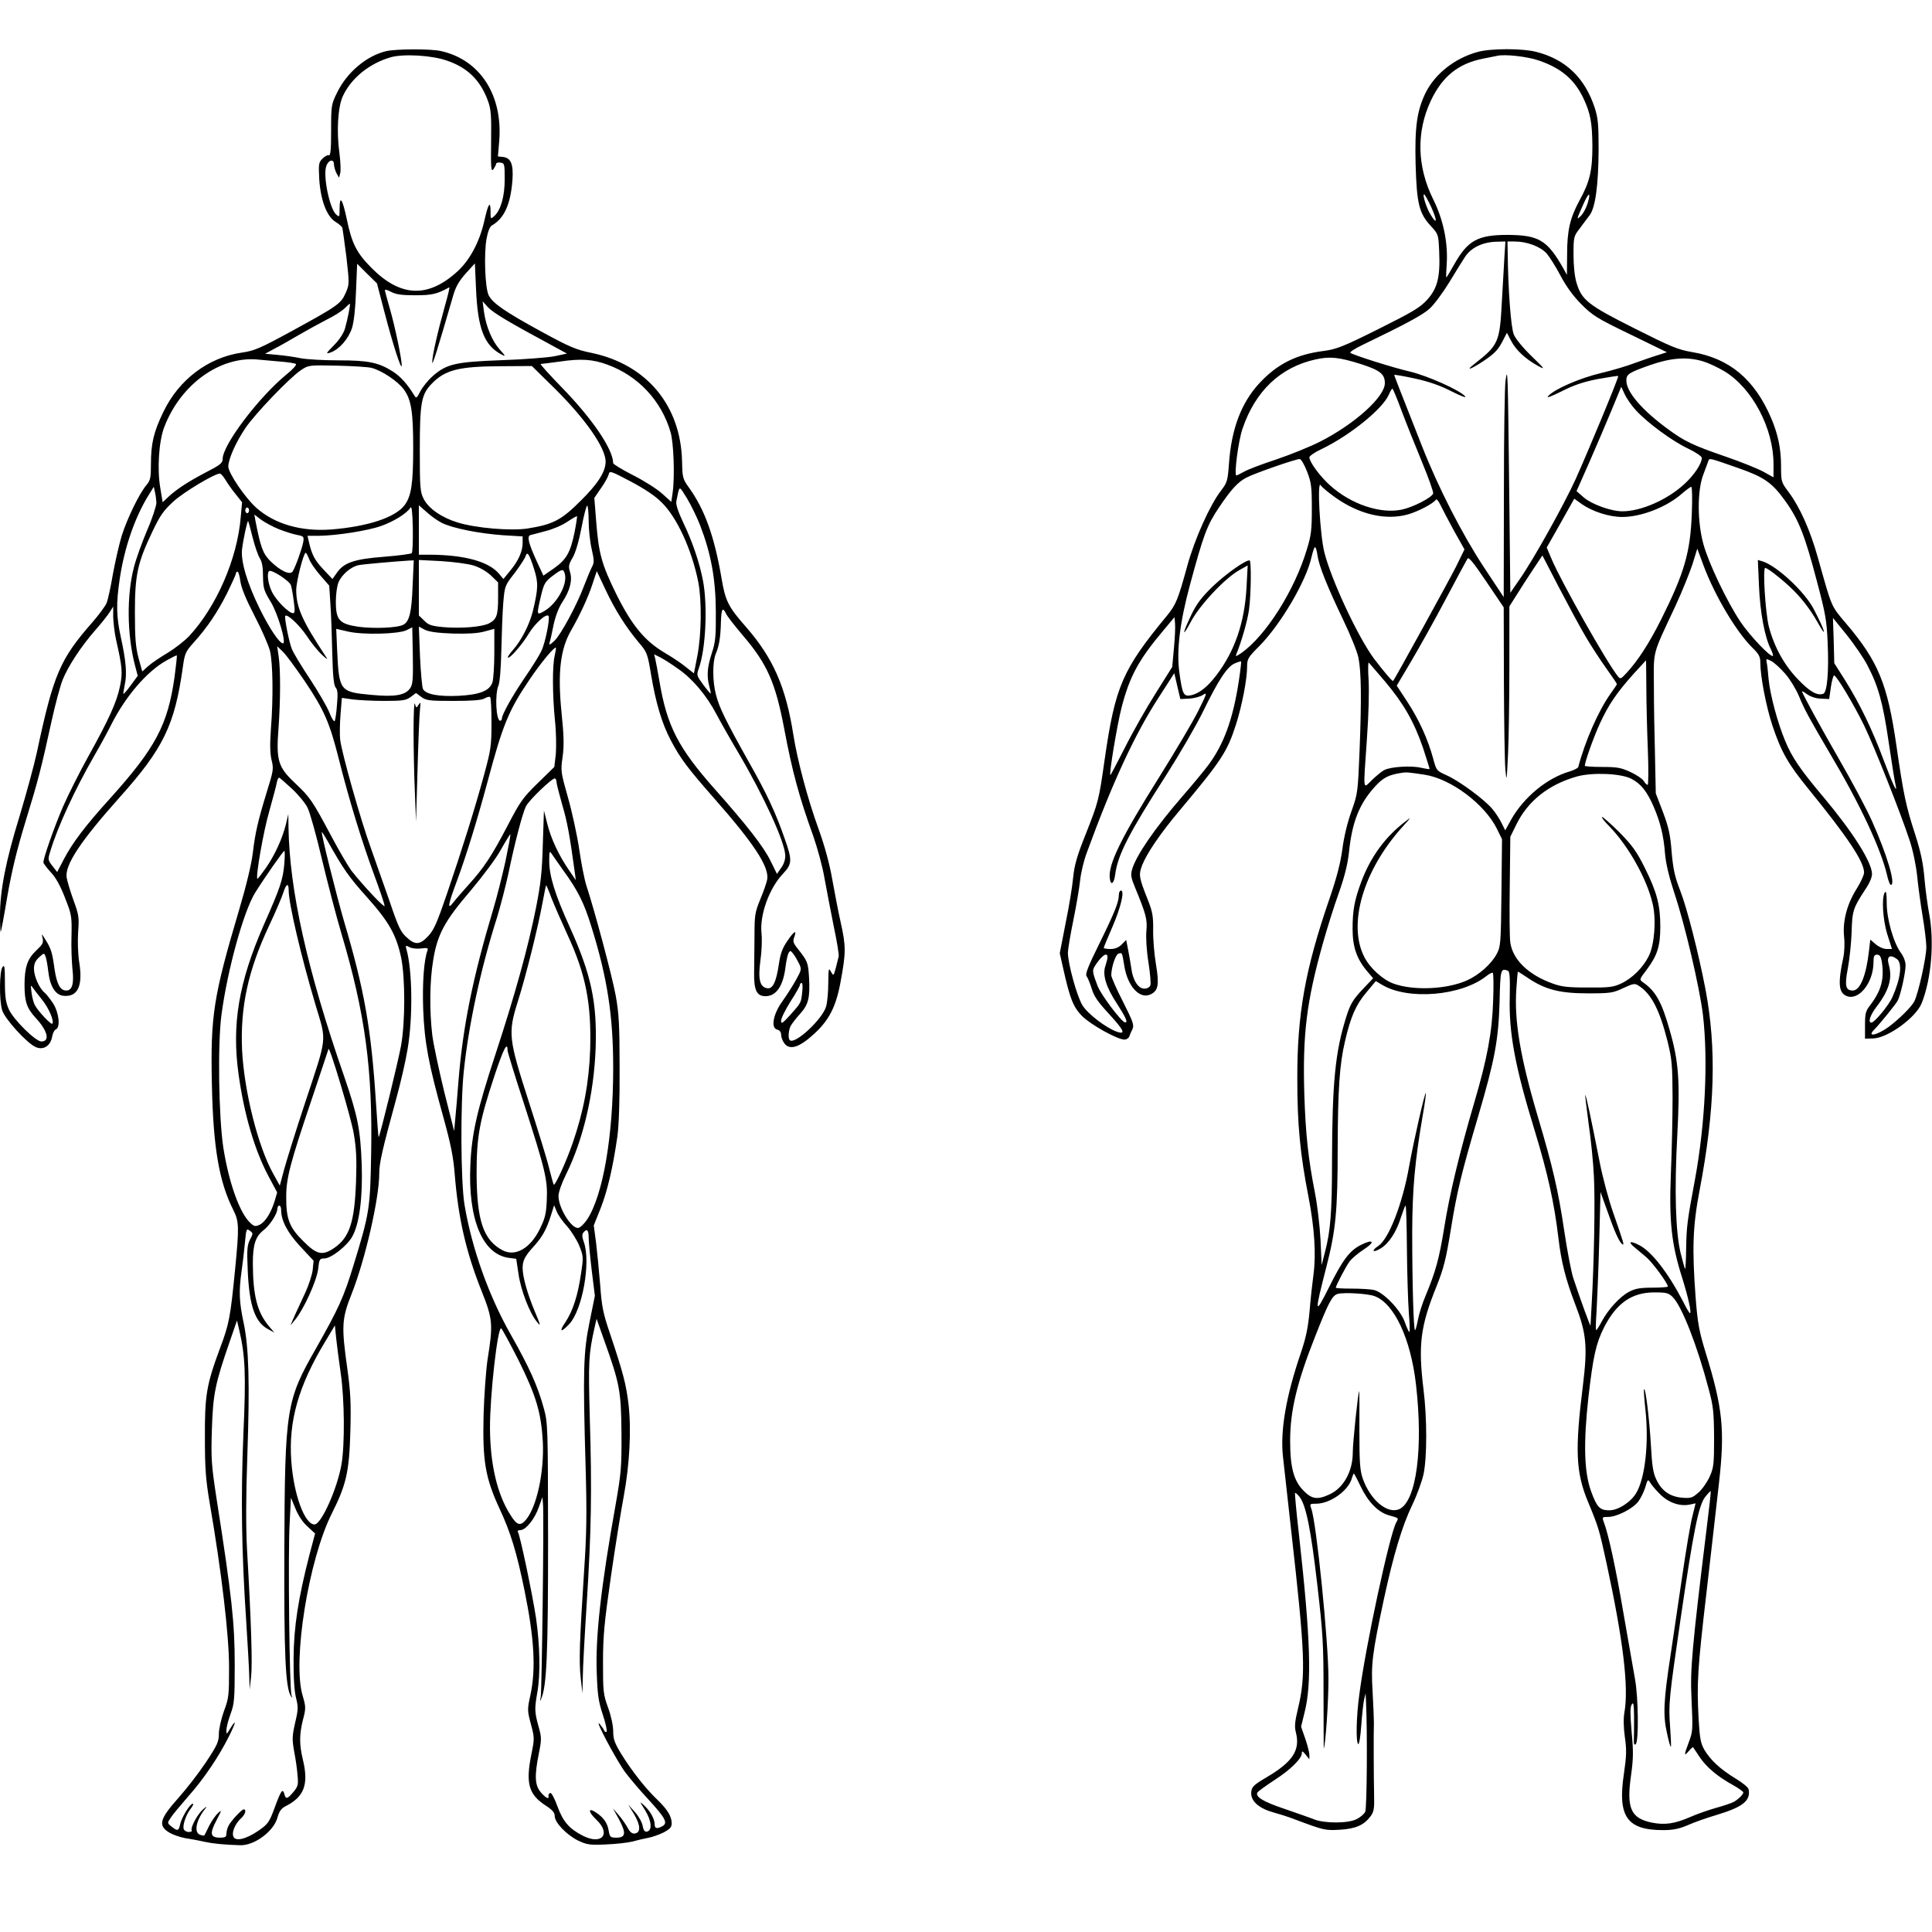 <?xml version="1.0" standalone="no"?>
<!DOCTYPE svg PUBLIC "-//W3C//DTD SVG 20010904//EN"
 "http://www.w3.org/TR/2001/REC-SVG-20010904/DTD/svg10.dtd">
<svg version="1.0" xmlns="http://www.w3.org/2000/svg"
 width="1024pt" height="1024pt" viewBox="0 0 1024 1024"
 preserveAspectRatio="xMidYMid meet">

<g transform="translate(0,1024) scale(0.1,-0.1)"
fill="#000000" stroke="none">
<path d="M2047 9969 c-104 -25 -207 -111 -260 -219 -31 -63 -32 -68 -32 -201
0 -100 -3 -135 -12 -132 -6 3 -21 -5 -34 -18 -20 -20 -21 -29 -17 -108 7 -110
39 -197 85 -226 18 -11 34 -25 37 -31 2 -7 12 -77 22 -156 16 -143 16 -145 -4
-191 -25 -57 -43 -69 -286 -202 -169 -92 -197 -104 -265 -114 -178 -26 -333
-143 -415 -314 -52 -107 -66 -168 -66 -279 0 -69 -3 -84 -23 -108 -38 -44
-103 -178 -132 -270 -14 -47 -35 -139 -47 -205 -11 -66 -26 -134 -33 -151 -7
-17 -41 -63 -76 -103 -171 -195 -206 -276 -294 -691 -15 -68 -56 -219 -91
-335 -73 -236 -104 -394 -104 -528 0 -50 2 -88 4 -86 2 2 18 87 35 189 23 132
50 245 96 395 68 221 84 284 139 536 19 86 45 183 58 216 30 74 98 177 173
263 32 36 66 79 76 95 l19 30 0 -55 c1 -30 7 -84 15 -120 33 -145 36 -176 21
-247 -17 -84 -59 -176 -169 -374 -47 -85 -108 -206 -135 -269 -45 -105 -102
-267 -102 -291 0 -5 18 -29 40 -53 27 -29 51 -73 75 -136 35 -88 36 -98 34
-199 -2 -58 1 -138 5 -177 9 -77 -1 -114 -33 -114 -32 0 -50 34 -62 114 -12
88 -18 108 -49 157 -20 32 -21 33 -14 6 5 -24 0 -33 -34 -65 -46 -43 -62 -88
-62 -182 0 -89 12 -124 60 -176 63 -68 76 -124 29 -124 -30 0 -148 116 -172
170 -16 35 -21 66 -21 143 0 84 -2 96 -13 81 -16 -22 -18 -172 -2 -227 12 -45
133 -178 179 -197 40 -17 77 6 86 54 3 19 12 37 20 40 25 10 17 87 -14 137
-16 24 -36 50 -46 58 -28 23 -56 87 -56 126 0 26 7 43 27 61 26 24 27 24 34 5
5 -11 11 -47 15 -81 9 -78 38 -124 81 -128 75 -7 103 52 83 177 -7 44 -9 109
-6 160 6 80 4 92 -25 171 -17 47 -33 101 -36 120 -9 67 74 192 282 425 231
258 291 382 334 689 10 72 14 82 57 130 72 79 128 163 178 263 25 51 46 97 46
103 0 5 4 10 9 10 5 0 11 -23 15 -51 5 -35 29 -94 75 -183 38 -72 74 -156 82
-186 15 -64 18 -245 5 -411 -6 -84 -5 -130 3 -166 12 -47 10 -58 -23 -164 -49
-160 -63 -220 -76 -329 -7 -59 -34 -172 -72 -300 -137 -462 -153 -562 -145
-929 7 -333 38 -515 114 -665 30 -60 31 -89 9 -314 -25 -255 -32 -291 -80
-418 -72 -194 -81 -250 -80 -474 0 -163 4 -220 26 -350 62 -359 102 -698 102
-865 0 -150 -1 -165 -27 -234 -15 -42 -27 -95 -27 -121 0 -41 -8 -59 -69 -151
-38 -57 -104 -142 -146 -189 -100 -112 -109 -147 -46 -184 19 -11 55 -23 80
-28 25 -4 71 -12 101 -19 51 -11 103 -16 192 -19 75 -3 178 73 198 145 10 35
20 50 44 62 99 50 123 116 91 248 -19 79 -19 132 1 211 16 61 15 68 -2 127
-55 183 31 719 155 966 77 153 92 221 98 436 4 148 1 207 -16 330 -32 227 -30
265 23 398 72 182 146 506 146 637 0 56 16 126 91 400 22 80 49 196 59 258 29
169 26 424 -7 535 -4 17 -2 17 17 7 13 -7 40 -10 62 -7 32 4 38 3 34 -10 -19
-49 -28 -173 -23 -313 7 -177 28 -288 107 -572 39 -142 53 -210 60 -301 19
-235 60 -413 143 -621 59 -148 61 -177 31 -362 -8 -55 -18 -187 -21 -294 -6
-243 9 -333 85 -497 59 -126 91 -233 132 -433 52 -255 61 -417 31 -555 -17
-78 -16 -82 3 -154 19 -71 19 -76 3 -156 -32 -156 -16 -215 74 -274 37 -24 49
-38 49 -56 0 -35 62 -99 123 -130 47 -22 61 -25 147 -21 52 2 115 9 140 15 25
7 63 16 85 20 22 4 59 17 83 29 33 18 42 28 42 48 0 36 -22 73 -75 124 -64 61
-135 152 -190 240 -38 62 -45 82 -45 124 0 29 -11 81 -27 125 -26 71 -27 86
-27 241 0 140 7 210 42 455 23 160 54 351 68 425 31 168 41 351 25 489 -13
106 -28 164 -99 376 -35 102 -43 141 -51 255 -6 74 -16 176 -22 225 l-12 90
36 90 c36 91 65 214 89 380 8 58 13 188 12 365 0 232 -4 292 -21 385 -19 103
-111 447 -154 578 -11 32 -28 120 -39 195 -11 75 -38 199 -60 276 -38 135 -39
140 -28 215 8 60 7 110 -6 236 -21 211 -6 335 51 434 45 78 90 174 113 245
l23 69 47 -100 c51 -108 108 -198 177 -280 42 -49 45 -56 64 -170 25 -150 58
-260 105 -348 50 -95 89 -147 228 -305 215 -244 295 -367 282 -433 -4 -18 -20
-65 -37 -105 -27 -66 -30 -83 -30 -185 -1 -62 -1 -151 -2 -198 -2 -96 13 -129
60 -129 58 0 95 55 107 160 4 30 11 62 16 70 8 13 11 12 24 -5 9 -11 22 -34
31 -52 14 -30 14 -33 -18 -90 -18 -32 -50 -82 -71 -111 -48 -67 -62 -140 -27
-149 13 -3 21 -13 21 -27 0 -12 7 -32 16 -44 23 -34 64 -28 121 16 108 86 151
160 178 307 29 156 29 190 1 315 -14 63 -34 169 -46 235 -13 75 -39 171 -70
257 -59 162 -113 365 -135 503 -40 254 -107 407 -251 572 -94 107 -109 137
-129 254 -38 224 -89 367 -173 484 -34 47 -35 54 -37 140 -7 296 -187 512
-477 574 -85 17 -119 32 -268 113 -192 105 -258 150 -280 193 -19 38 -26 220
-11 301 7 37 17 63 28 69 66 38 99 112 109 240 6 84 -8 118 -49 123 l-28 3 7
82 c19 243 -101 429 -307 476 -53 13 -239 12 -292 0z m321 -50 c110 -37 178
-104 218 -213 16 -43 19 -76 17 -216 -2 -146 0 -163 13 -146 7 11 14 24 14 29
0 4 10 7 23 5 21 -3 22 -7 22 -88 0 -92 -21 -164 -55 -195 -20 -18 -20 -17
-20 25 0 61 -13 40 -34 -55 -25 -108 -76 -204 -142 -264 -156 -142 -301 -136
-455 19 -79 80 -104 128 -131 259 -23 108 -38 130 -38 54 0 -44 -1 -46 -19
-29 -33 30 -68 195 -53 251 10 37 42 47 42 13 1 -13 7 -34 14 -47 l13 -23 6
23 c4 13 2 62 -4 108 -16 116 -8 245 18 301 43 94 139 173 252 206 67 20 220
11 299 -17z m-329 -1338 c43 -166 89 -307 90 -279 2 30 -36 210 -63 303 -14
49 -26 93 -26 97 0 5 15 1 33 -9 24 -13 55 -18 127 -18 90 0 115 6 181 42 4 2
-7 -43 -23 -99 -37 -132 -68 -266 -67 -298 0 -22 27 64 110 350 14 50 31 79
67 120 l49 54 6 -134 c9 -214 44 -302 137 -350 21 -11 20 -7 -11 27 -41 46
-73 122 -84 202 l-7 54 28 -31 c27 -29 106 -77 329 -197 l90 -49 -65 -14 c-36
-7 -162 -17 -280 -21 -246 -9 -293 -20 -366 -84 -25 -22 -54 -58 -66 -81 -19
-37 -22 -39 -32 -22 -36 59 -72 100 -114 127 -76 48 -130 59 -286 59 -78 0
-168 5 -201 11 -33 7 -89 15 -125 18 l-65 6 50 27 c28 14 85 47 128 72 43 25
110 62 149 82 39 19 81 46 95 60 13 13 25 24 27 24 5 0 -12 -85 -26 -133 -8
-26 -31 -60 -59 -88 -43 -44 -44 -46 -16 -37 46 17 94 72 113 130 10 34 18
104 21 196 l6 144 52 -52 53 -52 41 -157z m-558 -257 c42 -3 81 -9 87 -13 6
-4 -14 -27 -50 -56 -148 -122 -338 -373 -338 -448 0 -21 -14 -32 -82 -67 -98
-51 -161 -92 -204 -132 l-32 -30 -12 73 c-18 103 -8 249 20 324 87 229 298
380 500 359 19 -2 69 -6 111 -10z m1739 -17 c162 -59 285 -190 334 -357 17
-58 23 -239 11 -322 l-7 -48 -50 45 c-27 24 -96 68 -154 97 -57 29 -104 58
-104 63 -1 74 -109 233 -269 398 -68 70 -120 127 -115 128 5 0 52 6 104 13
109 16 172 12 250 -17z m-1250 -17 c56 -15 140 -72 171 -115 39 -54 49 -119
49 -310 0 -189 -10 -255 -46 -303 -50 -65 -193 -112 -384 -128 -163 -13 -304
28 -402 115 -60 54 -148 184 -148 219 1 40 40 128 90 202 50 75 236 269 295
308 40 27 42 27 190 24 83 -2 166 -7 185 -12z m968 -107 c165 -163 272 -317
272 -390 -1 -54 -40 -116 -133 -208 -102 -102 -147 -125 -280 -146 -88 -14
-277 2 -372 32 -83 25 -154 74 -179 124 -19 37 -21 57 -21 260 0 250 8 294 62
350 72 75 144 93 370 94 l162 1 119 -117z m569 -606 c81 -79 160 -251 194
-422 19 -96 17 -279 -5 -392 l-18 -92 -42 33 c-22 19 -75 54 -116 78 -104 62
-173 146 -255 312 -76 155 -92 213 -105 381 l-10 126 35 51 c20 28 38 61 41
73 5 21 9 20 117 -37 72 -38 131 -77 164 -111z m-2313 121 c11 -18 35 -53 54
-76 l35 -44 -7 -78 c-18 -222 -129 -476 -274 -632 -24 -25 -75 -65 -113 -88
-39 -23 -85 -54 -103 -70 l-32 -29 -20 72 c-15 58 -19 106 -19 242 0 199 14
263 94 430 40 84 58 109 110 157 55 50 217 147 246 148 6 0 19 -15 29 -32z
m-365 -122 c0 -16 -21 -82 -49 -146 -27 -64 -59 -152 -70 -196 -39 -148 -37
-357 5 -519 l15 -57 -36 -49 c-20 -28 -38 -48 -40 -47 -1 2 2 24 7 48 13 55 7
126 -20 250 -25 113 -26 181 -6 315 25 165 80 324 154 443 l26 42 6 -27 c4
-16 7 -41 8 -57z m2882 -121 c57 -148 82 -281 83 -455 1 -135 -2 -164 -22
-224 -24 -74 -27 -122 -12 -175 5 -19 8 -36 7 -37 -1 -2 -19 19 -39 46 -36 49
-37 51 -24 88 37 103 47 332 22 464 -19 98 -55 205 -106 311 -27 58 -39 94
-35 112 18 86 12 84 56 14 21 -35 53 -100 70 -144z m-1529 -147 c-4 -4 -71
-13 -147 -19 -157 -12 -214 -31 -251 -87 l-22 -31 -49 52 c-46 49 -61 78 -77
150 l-6 27 57 0 c96 1 264 27 335 53 67 24 134 66 153 96 7 11 11 -21 13 -108
1 -68 -1 -128 -6 -133z m159 161 c57 -29 200 -57 327 -66 l102 -6 0 -34 c0
-45 -22 -95 -66 -148 l-36 -44 -24 29 c-55 64 -182 99 -366 100 l-58 0 0 131
0 131 40 -35 c21 -20 58 -46 81 -58z m779 10 c0 -44 7 -111 16 -149 14 -62 14
-72 0 -98 -8 -16 -26 -59 -40 -96 -39 -104 -123 -259 -157 -292 -26 -24 -30
-25 -26 -9 4 11 13 53 21 93 10 46 27 91 46 120 41 62 55 117 41 161 -9 29 -7
40 14 75 15 26 33 86 47 159 12 64 26 117 30 117 4 0 8 -36 8 -81z m-1800 56
c0 -8 -4 -15 -10 -15 -5 0 -10 7 -10 15 0 8 5 15 10 15 6 0 10 -7 10 -15z
m156 -99 c33 -13 76 -27 98 -31 36 -7 38 -9 33 -39 -6 -33 -41 -132 -56 -155
-14 -21 -66 4 -117 54 -41 41 -52 72 -80 214 l-6 34 35 -27 c19 -14 61 -37 93
-50z m1569 -18 c-22 -107 -43 -144 -110 -191 l-55 -38 -36 78 c-43 94 -52 131
-33 137 8 2 44 11 80 21 37 9 89 31 115 49 27 18 50 31 52 30 2 -1 -4 -40 -13
-86z m-1706 -27 c12 -47 29 -96 38 -110 12 -18 17 -48 17 -96 1 -64 5 -76 41
-135 38 -62 84 -220 65 -220 -19 0 -73 81 -124 185 -66 134 -101 251 -93 315
7 56 28 152 32 148 2 -2 13 -41 24 -87z m299 -113 c6 -18 33 -57 59 -87 l48
-55 6 -95 c4 -53 8 -171 10 -262 3 -123 8 -170 18 -183 11 -12 12 -35 7 -92
-3 -42 -9 -80 -12 -86 -4 -5 -17 16 -29 47 -13 32 -60 112 -104 179 -44 66
-87 137 -94 156 -15 35 -41 169 -35 176 11 11 74 -48 112 -104 24 -37 61 -83
82 -102 29 -27 34 -29 21 -10 -125 189 -157 261 -157 353 0 46 39 197 50 197
4 0 11 -15 18 -32z m1192 -52 c24 -74 23 -105 -6 -226 -18 -71 -60 -154 -107
-207 -16 -18 -28 -36 -25 -38 8 -9 77 70 112 129 32 52 90 105 103 92 10 -10
-18 -150 -39 -189 -11 -23 -51 -87 -89 -142 -67 -99 -119 -193 -119 -214 0 -6
-4 -11 -9 -11 -22 0 -29 141 -9 187 7 17 13 91 15 183 2 85 6 198 10 250 8 95
8 95 60 162 28 37 54 77 58 89 9 29 19 16 45 -65z m-643 -88 c-5 -142 -17
-192 -49 -209 -31 -17 -155 -22 -238 -11 -101 15 -120 35 -120 133 0 38 6 84
14 102 17 42 68 85 109 92 27 5 187 19 266 24 l24 1 -6 -132z m322 105 c33
-10 69 -31 93 -53 l38 -37 0 -82 c0 -92 -8 -114 -48 -135 -38 -19 -149 -28
-240 -20 -65 6 -81 11 -104 35 l-28 27 0 147 0 147 118 -6 c64 -4 141 -14 171
-23z m-967 -105 c4 -13 11 -51 15 -85 7 -50 6 -63 -4 -63 -22 0 -91 69 -112
114 -20 41 -28 96 -15 109 12 11 109 -52 116 -75z m1452 59 c14 -55 -42 -156
-108 -195 -43 -25 -43 -24 -18 83 15 62 22 73 60 102 52 39 58 40 66 10z m854
-209 c5 -13 47 -66 91 -118 128 -150 171 -249 217 -490 43 -230 80 -365 154
-570 22 -63 50 -164 60 -225 11 -60 33 -175 49 -255 17 -80 29 -152 26 -160
-2 -8 -9 -35 -15 -60 -12 -44 -12 -44 -26 -20 -12 23 -13 17 -14 -60 0 -47 -5
-102 -11 -123 -18 -68 -167 -206 -193 -180 -10 10 -7 53 5 76 7 12 29 41 50
64 44 49 53 84 47 193 -5 79 -7 85 -61 153 -23 29 -26 39 -17 61 15 41 -2 31
-38 -23 -25 -36 -36 -66 -44 -122 -14 -94 -32 -131 -61 -127 -40 6 -50 48 -37
145 7 47 10 113 6 147 -10 97 41 238 113 314 50 53 51 71 10 187 -48 138 -95
239 -191 408 -121 216 -156 287 -173 354 -19 71 -19 173 -2 216 19 44 26 90
28 170 2 70 9 82 27 45z m-1673 -394 c-25 -39 -81 -49 -206 -37 -168 15 -172
21 -182 234 l-5 116 61 -14 c79 -19 269 -14 312 7 l30 15 3 -149 c2 -120 0
-153 -13 -172z m225 288 c78 -2 132 1 168 11 l52 14 0 -127 c0 -70 -5 -140
-10 -157 -16 -45 -67 -65 -180 -71 -104 -5 -174 8 -188 36 -5 9 -12 88 -16
174 l-6 157 32 -17 c23 -11 68 -17 148 -20z m-785 -252 c103 -153 132 -220
180 -410 54 -215 121 -435 187 -614 32 -87 58 -162 56 -168 -3 -9 -116 111
-176 188 -17 23 -65 105 -106 182 -100 188 -113 207 -193 282 -89 84 -100 119
-87 289 11 151 11 312 1 381 l-8 55 30 -29 c17 -16 69 -87 116 -156z m1325
135 c-13 -55 -12 -207 1 -340 7 -62 8 -143 5 -181 l-8 -69 -87 -85 c-79 -77
-94 -98 -159 -223 -85 -163 -128 -228 -209 -317 -32 -36 -69 -78 -81 -94 -33
-43 -28 -12 22 121 47 128 104 311 161 523 80 299 111 375 221 537 58 87 133
177 140 170 2 -1 -1 -20 -6 -42z m-2015 -114 c-36 -253 -100 -374 -339 -640
-134 -148 -200 -235 -247 -324 l-36 -69 -25 32 c-24 31 -25 35 -12 76 39 131
130 328 234 509 32 55 72 129 90 165 74 147 187 280 290 338 30 17 56 30 57
28 2 -2 -4 -53 -12 -115z m2672 42 c75 -52 149 -141 200 -238 20 -38 72 -130
116 -204 137 -233 246 -472 249 -544 1 -22 -7 -47 -22 -67 l-22 -32 -34 69
c-35 73 -126 190 -295 380 -195 220 -254 335 -294 573 -9 52 -19 106 -22 118
l-6 24 34 -17 c19 -10 62 -37 96 -62z m-1194 -168 c100 0 149 4 165 13 13 8
27 11 30 7 4 -4 7 -66 7 -138 0 -121 -4 -143 -38 -269 -49 -181 -121 -410
-199 -638 -52 -152 -69 -191 -99 -222 -44 -47 -69 -48 -115 -5 -30 27 -44 56
-88 187 -30 85 -75 213 -100 284 -55 151 -154 503 -163 575 -3 27 -2 88 2 136
l7 86 56 -8 c32 -4 107 -8 169 -8 98 0 115 3 140 21 l28 21 28 -21 c26 -19 42
-21 170 -21z m-854 -467 c33 -31 70 -76 81 -99 12 -23 46 -144 75 -268 30
-125 76 -303 104 -397 127 -427 167 -725 158 -1177 -5 -282 -9 -309 -93 -582
-52 -171 -80 -231 -197 -438 -161 -281 -167 -320 -170 -1070 -2 -558 6 -733
35 -777 7 -12 8 -10 3 5 -11 31 -19 753 -10 909 l7 138 24 -58 c15 -37 38 -72
64 -95 l40 -37 -30 -113 c-59 -230 -83 -381 -84 -549 -1 -103 4 -173 13 -209
12 -48 12 -62 -5 -133 -16 -71 -16 -88 -5 -151 8 -40 16 -97 18 -127 5 -50 2
-59 -22 -88 -32 -38 -41 -40 -48 -10 -9 31 -18 18 -52 -75 -28 -76 -35 -85
-85 -120 -69 -47 -125 -59 -134 -29 -8 24 12 68 43 96 21 19 28 46 13 46 -11
0 -67 -60 -81 -87 -6 -12 -11 -31 -11 -42 0 -17 -6 -21 -35 -21 -51 0 -55 22
-17 93 28 54 28 57 7 37 -13 -12 -34 -43 -47 -68 -12 -26 -24 -49 -25 -50 -1
-2 -11 -1 -22 3 -35 11 -22 79 28 140 10 13 6 11 -13 -5 -30 -26 -68 -98 -60
-112 3 -4 -4 -8 -16 -8 -11 0 -23 7 -26 15 -8 19 12 78 37 109 11 14 16 26 11
26 -15 0 -59 -72 -67 -108 -8 -37 -14 -39 -46 -13 -23 18 -23 19 -4 47 10 16
52 66 92 112 82 92 162 210 217 320 37 74 41 97 6 40 -20 -33 -20 -33 -20 -7
0 14 10 52 22 85 20 54 22 77 22 264 0 216 -15 357 -96 875 -28 183 -30 214
-25 370 6 186 17 241 94 463 l39 113 12 -51 c32 -137 36 -234 22 -550 -14
-333 -10 -623 15 -995 8 -121 15 -251 16 -290 l2 -70 8 70 c7 66 1 282 -22
675 -6 120 -6 276 2 500 13 380 8 567 -20 700 -23 108 -26 163 -11 270 6 41
14 110 18 153 7 74 8 77 26 64 18 -13 18 -15 1 -47 -15 -30 -17 -52 -12 -165
8 -187 39 -275 110 -311 l31 -17 -28 33 c-63 75 -85 162 -86 333 0 100 14 143
56 176 34 26 74 88 74 114 0 9 5 17 10 17 6 0 10 -10 10 -23 0 -56 33 -120
102 -194 l70 -75 -5 -51 c-4 -27 -21 -79 -38 -116 -17 -36 -42 -91 -56 -121
l-24 -55 25 30 c45 54 114 205 122 268 6 53 8 57 33 57 36 0 121 67 148 116
38 68 56 207 50 384 -7 185 -21 255 -93 465 -196 564 -290 988 -295 1320 l-1
70 -13 -55 c-19 -76 -59 -163 -107 -232 -23 -32 -42 -57 -44 -56 -10 11 33
256 63 358 19 69 38 138 40 153 3 15 9 27 13 25 5 -2 35 -29 69 -60z m1401 35
c0 -8 14 -62 30 -119 27 -90 40 -165 66 -354 l6 -45 -35 51 c-54 78 -97 169
-116 247 l-18 71 -6 -180 c-4 -146 -11 -208 -36 -335 -41 -207 -110 -457 -214
-774 -99 -301 -127 -423 -134 -590 -13 -287 64 -473 204 -492 l39 -5 12 -79
c12 -87 59 -208 97 -254 22 -28 22 -23 -10 53 -40 95 -65 185 -65 232 0 39 13
64 61 116 44 49 66 89 89 162 l17 54 14 -34 c7 -18 32 -53 55 -78 22 -25 51
-71 64 -102 22 -55 23 -61 10 -145 -17 -120 -44 -202 -84 -262 -35 -51 -23
-56 21 -9 70 74 115 328 78 433 -10 28 -11 43 -3 52 18 23 28 14 28 -24 0 -21
7 -99 16 -174 l17 -137 -28 -138 c-33 -161 -36 -258 -21 -774 7 -246 5 -351
-8 -545 -24 -369 -28 -483 -18 -570 l9 -80 2 85 c0 47 10 225 21 395 24 381
28 593 16 980 -8 299 -6 338 25 477 l11 48 40 -113 c83 -232 90 -269 92 -492
1 -184 -2 -214 -31 -380 -77 -430 -108 -702 -100 -894 4 -113 9 -150 32 -219
15 -45 24 -86 20 -90 -4 -4 -10 -1 -12 5 -3 7 -14 23 -24 35 -35 39 89 -194
136 -257 25 -33 80 -98 124 -145 88 -96 102 -123 72 -139 -29 -16 -41 -13 -41
9 0 29 -23 70 -55 100 -27 25 -26 24 5 -26 34 -56 38 -106 9 -112 -12 -2 -18
7 -23 31 -3 19 -22 52 -41 73 l-35 39 31 -51 c34 -58 36 -97 4 -102 -14 -2
-26 7 -38 30 -10 18 -31 49 -48 68 l-30 35 33 -60 c38 -72 34 -95 -15 -95 -32
0 -35 3 -41 38 -7 41 -27 69 -68 96 -42 28 -41 3 2 -38 81 -76 30 -137 -70
-86 -73 37 -105 74 -135 155 -16 44 -32 74 -39 72 -6 -3 -10 -10 -9 -16 5 -21
-15 -11 -41 20 -31 37 -34 85 -10 205 15 75 15 85 -2 145 -21 76 -21 93 -6
179 17 96 14 248 -7 395 -19 125 -84 436 -96 456 -4 5 3 9 13 9 29 0 77 60 98
122 l19 53 3 -35 c6 -56 -6 -992 -12 -1025 -5 -22 -4 -25 2 -10 30 66 37 239
37 845 -1 603 -1 617 -23 697 -32 117 -77 217 -174 388 -118 208 -207 458
-246 690 -20 122 -22 528 -4 705 26 249 90 546 176 816 19 62 46 167 61 235
33 161 74 316 92 354 16 34 144 156 155 149 5 -3 8 -12 8 -21z m-1214 -310
c85 -151 112 -190 207 -296 119 -133 157 -201 183 -322 22 -109 22 -339 0
-465 -14 -80 -112 -480 -119 -487 -2 -1 -8 86 -15 193 -25 384 -61 588 -168
949 -41 141 -125 475 -118 475 2 0 15 -21 30 -47z m943 -108 c-17 -77 -46
-192 -65 -255 -109 -364 -161 -622 -184 -910 -6 -74 -13 -164 -17 -200 l-6
-65 -53 210 c-28 116 -57 251 -63 300 -15 127 -14 285 5 396 22 136 60 207
198 368 64 76 135 170 161 218 26 46 49 83 50 81 2 -2 -10 -66 -26 -143z
m-1172 -12 c-7 -85 -22 -129 -108 -323 -134 -306 -172 -530 -134 -798 30 -213
85 -399 159 -538 l45 -84 -14 -48 c-20 -63 -50 -110 -80 -124 -22 -10 -29 -8
-49 11 -56 52 -113 213 -142 396 -25 162 -31 554 -10 708 32 239 117 546 178
645 52 83 149 222 155 222 3 0 3 -30 0 -67z m1479 -37 c78 -108 109 -170 148
-296 85 -272 116 -473 116 -750 0 -363 -54 -677 -139 -805 -15 -22 -35 -41
-45 -43 -36 -7 -105 103 -106 168 0 20 16 67 40 115 92 186 148 429 157 670 8
242 -23 389 -137 641 -80 176 -110 275 -109 354 0 46 2 52 12 36 7 -10 35 -51
63 -90z m-1456 -105 c0 -70 66 -351 142 -606 60 -202 65 -157 -58 -529 -47
-142 -95 -297 -108 -344 l-23 -86 -36 65 c-80 144 -153 435 -164 654 -10 226
31 419 142 656 36 76 70 156 77 179 15 47 28 52 28 11z m1393 -41 c14 -36 52
-123 85 -195 97 -210 127 -363 120 -608 -6 -174 -35 -330 -94 -499 -34 -98
-92 -224 -99 -217 -2 2 -13 42 -25 89 -11 47 -60 204 -107 350 -108 335 -111
364 -59 530 43 135 108 396 132 528 9 51 18 92 19 90 2 -2 15 -32 28 -68z
m1329 -497 c-6 -58 -5 -57 -64 -123 -41 -45 -48 -49 -48 -30 0 13 23 59 50
102 28 43 50 83 50 88 0 6 4 10 9 10 5 0 6 -21 3 -47z m-4029 -42 c36 -44 66
-115 54 -127 -6 -7 -77 68 -93 100 -6 11 -14 41 -17 66 -5 38 -4 42 6 26 7
-10 29 -39 50 -65z m2467 -268 c0 -8 38 -133 85 -276 117 -363 128 -411 123
-518 -3 -72 -9 -97 -37 -153 -50 -103 -130 -148 -197 -113 -102 54 -137 157
-138 407 0 194 14 275 96 522 46 138 68 181 68 131z m-815 -442 c14 -80 16
-137 12 -255 -8 -213 -34 -294 -115 -350 -63 -43 -93 -37 -166 37 -73 72 -90
118 -89 236 0 96 21 177 134 511 49 145 89 267 90 270 4 22 121 -367 134 -449z
m-69 -1271 c20 -136 22 -375 4 -481 -22 -128 -107 -319 -143 -319 -52 0 -110
157 -123 335 -16 211 38 400 180 635 l51 85 7 -70 c4 -38 15 -122 24 -185z
m944 67 c92 -186 118 -274 127 -427 8 -162 -32 -349 -91 -417 -29 -33 -47 -27
-81 28 -70 109 -107 269 -108 459 -1 171 41 544 60 529 6 -6 48 -83 93 -172z"/>
<path d="M2192 6365 c0 -93 3 -240 7 -325 l6 -155 8 275 c4 151 10 295 13 320
4 39 3 42 -7 25 -13 -19 -13 -19 -20 5 -4 14 -7 -51 -7 -145z"/>
<path d="M7833 9965 c-122 -33 -227 -116 -277 -217 -46 -94 -58 -182 -53 -378
6 -208 18 -260 80 -327 41 -45 41 -45 45 -137 6 -133 -9 -194 -63 -254 -38
-42 -75 -64 -259 -156 -188 -94 -223 -107 -289 -116 -146 -18 -247 -69 -342
-171 -96 -104 -148 -242 -161 -424 -7 -93 -9 -102 -42 -145 -59 -76 -139 -255
-178 -395 -50 -183 -61 -209 -107 -266 -238 -288 -276 -376 -332 -764 -31
-219 -33 -225 -102 -400 -44 -110 -58 -158 -65 -225 -4 -47 -22 -156 -40 -243
l-31 -159 17 -76 c37 -166 54 -208 100 -256 45 -46 188 -126 226 -126 11 0 23
8 26 18 3 9 11 27 17 39 9 20 1 41 -51 144 -34 66 -62 130 -62 140 0 40 22
108 37 114 21 7 20 9 32 -64 17 -108 81 -178 138 -152 42 19 48 51 30 159 -9
53 -16 135 -15 182 1 71 -3 96 -26 155 -50 126 -52 137 -32 190 25 63 97 169
198 289 222 265 252 310 299 456 32 100 59 240 59 307 0 41 5 49 66 110 113
115 247 343 275 469 7 30 15 54 19 54 4 0 10 -20 13 -44 8 -56 51 -163 137
-343 38 -79 74 -168 80 -199 15 -73 17 -216 6 -494 -9 -221 -10 -227 -43 -320
-21 -58 -40 -136 -48 -200 -10 -74 -30 -152 -69 -265 -128 -372 -171 -609
-170 -955 0 -241 15 -398 60 -627 31 -162 40 -301 26 -406 -6 -45 -16 -134
-21 -197 -8 -87 -19 -140 -46 -220 -79 -231 -110 -412 -95 -550 5 -47 25 -225
44 -396 73 -648 78 -764 36 -938 -17 -72 -20 -97 -11 -130 23 -93 -18 -155
-156 -236 -69 -41 -78 -50 -81 -78 -5 -46 39 -86 114 -107 32 -9 84 -25 114
-37 160 -60 163 -60 241 -56 84 5 128 24 163 71 18 24 21 41 19 115 -2 94 -3
325 -1 382 0 19 -3 94 -7 165 -9 145 -2 200 61 494 50 231 96 384 149 494 25
52 52 126 60 163 19 90 19 297 0 449 -29 237 -17 335 70 550 37 93 49 140 75
300 32 199 57 302 146 603 87 296 106 400 112 599 4 177 6 182 44 168 10 -4
12 -35 10 -140 -5 -190 28 -369 133 -710 68 -223 103 -381 125 -567 15 -126
38 -218 89 -351 60 -155 66 -224 41 -429 -43 -342 -38 -461 26 -616 57 -137
60 -148 99 -327 89 -411 118 -658 95 -790 -6 -32 -5 -80 2 -131 10 -68 9 -101
-5 -196 -34 -226 16 -298 208 -298 53 0 85 7 130 26 33 15 101 39 152 54 140
42 183 76 171 136 -1 10 -33 36 -70 58 -80 49 -131 96 -164 151 -20 35 -25 60
-31 165 -10 189 -6 262 43 680 24 212 54 468 65 570 32 281 20 398 -71 692
-35 115 -42 154 -53 293 -19 259 -15 376 21 565 82 429 91 753 31 1069 -37
191 -97 427 -134 522 -29 74 -37 114 -45 204 -7 92 -16 131 -46 211 l-38 99
-4 195 c-3 107 -6 274 -6 370 -1 198 -11 161 115 430 34 74 74 173 89 218 l26
84 33 -89 c60 -161 175 -354 261 -438 32 -31 40 -46 40 -75 0 -75 31 -236 65
-338 46 -137 83 -202 189 -332 210 -258 296 -387 296 -445 0 -13 -18 -52 -40
-87 -51 -81 -74 -171 -66 -252 4 -34 2 -83 -4 -111 -29 -134 -25 -185 15 -203
65 -30 145 68 145 179 0 31 4 39 19 39 14 0 20 -10 25 -37 14 -91 -2 -152 -61
-230 -25 -32 -28 -45 -28 -107 l0 -71 42 1 c77 1 227 110 258 186 52 130 68
327 40 475 -8 43 -20 128 -25 188 -7 82 -20 141 -49 232 -49 150 -62 211 -100
474 -47 324 -96 444 -266 644 -82 97 -74 80 -150 350 -41 146 -95 266 -154
346 -40 53 -41 55 -41 139 0 91 -16 168 -52 253 -88 206 -221 318 -420 351
-76 13 -113 29 -306 126 -245 123 -279 150 -306 241 -10 32 -16 91 -16 149 0
94 1 98 33 139 17 24 42 56 53 71 30 41 46 159 47 347 0 135 -3 167 -21 223
-52 157 -153 255 -309 295 -72 19 -240 19 -310 0z m321 -45 c121 -41 191 -101
239 -202 37 -79 46 -128 47 -253 0 -130 -14 -189 -68 -287 -51 -94 -66 -159
-66 -289 l-1 -106 -21 38 c-84 147 -129 173 -294 174 -159 0 -212 -30 -285
-161 -20 -35 -37 -64 -39 -64 -2 0 -1 33 2 73 7 113 -19 235 -72 341 -86 174
-90 357 -12 523 61 128 145 196 276 222 30 6 64 13 75 15 40 10 161 -4 219
-24z m-567 -780 c32 -72 30 -95 -5 -37 -22 35 -44 107 -34 107 4 0 21 -32 39
-70z m828 23 c-8 -26 -24 -56 -36 -67 -24 -24 -24 -21 11 57 30 69 44 74 25
10z m-441 -280 c-2 -43 -9 -153 -14 -245 -11 -212 -18 -227 -144 -326 -54 -41
-21 -31 49 16 54 36 75 58 96 98 l26 50 23 -44 c26 -49 76 -95 141 -131 41
-22 39 -19 -33 51 -43 41 -85 92 -94 114 -16 36 -31 240 -33 442 l-1 52 38 0
c66 0 137 -27 170 -64 16 -19 49 -71 73 -117 29 -55 66 -107 109 -150 60 -61
82 -75 260 -161 l195 -95 -50 -16 c-27 -8 -81 -27 -120 -41 -38 -15 -119 -39
-178 -53 -111 -26 -248 -85 -281 -122 -12 -13 13 -4 71 25 65 33 115 50 192
65 57 10 106 18 108 16 4 -5 -152 -382 -226 -547 -62 -136 -223 -425 -295
-528 l-51 -74 -6 559 c-7 616 -8 643 -19 568 -5 -27 -9 -297 -9 -600 l-1 -550
-106 160 c-115 175 -240 419 -327 640 -129 327 -147 373 -147 378 0 2 48 -6
108 -19 74 -16 135 -37 195 -68 56 -28 82 -37 72 -26 -30 33 -196 107 -290
130 -95 22 -305 89 -318 100 -4 4 25 23 65 42 234 113 315 157 354 191 23 20
70 83 105 140 34 56 71 116 83 134 33 51 95 81 173 82 l42 1 -5 -77z m-757
-574 c98 -32 123 -52 123 -100 0 -72 -158 -215 -340 -308 -52 -27 -158 -70
-235 -96 -77 -25 -155 -55 -173 -66 -18 -10 -36 -19 -39 -19 -13 0 10 181 32
246 67 200 201 328 388 369 76 17 125 12 244 -26z m1809 16 c27 -8 79 -32 114
-53 147 -89 260 -302 260 -491 l0 -71 -52 29 c-29 16 -120 53 -202 81 -174 60
-218 81 -306 146 -138 101 -220 197 -220 257 0 34 13 42 126 82 112 39 196 45
280 20z m-355 -260 c62 -67 192 -163 277 -203 40 -19 72 -41 72 -49 0 -30 -41
-92 -93 -139 -90 -83 -229 -144 -328 -144 -60 0 -162 37 -204 73 l-39 34 66
149 c36 82 89 206 118 276 l53 128 18 -39 c10 -22 37 -61 60 -86z m-1242 -3
c24 -64 73 -186 108 -271 35 -85 62 -160 59 -167 -8 -22 -108 -73 -166 -85
-113 -24 -269 28 -380 128 -53 47 -110 125 -110 149 0 7 28 27 63 43 150 72
324 212 358 289 7 17 16 32 19 32 3 0 25 -53 49 -118z m-501 -322 c22 -57 25
-80 25 -195 0 -113 -3 -142 -27 -219 -65 -216 -216 -454 -345 -546 -31 -21
-34 -22 -27 -4 25 59 58 174 66 232 11 80 13 262 3 262 -25 0 -125 -72 -193
-136 -59 -57 -86 -92 -113 -147 -51 -106 -55 -135 -5 -42 48 90 182 232 258
274 l43 24 -6 -114 c-10 -189 -63 -341 -160 -468 -49 -64 -91 -96 -134 -106
-40 -8 -46 4 -62 120 -16 115 2 265 56 465 72 266 90 315 153 409 65 97 100
135 145 159 45 24 268 101 284 99 8 -1 25 -31 39 -67z m2283 20 c138 -48 182
-78 251 -175 72 -100 104 -182 168 -426 46 -172 52 -209 57 -326 7 -156 -3
-262 -23 -270 -32 -12 -72 11 -135 77 -74 77 -126 173 -154 280 -18 73 -33
310 -19 310 12 -1 73 -47 127 -97 59 -54 108 -117 147 -185 58 -105 45 -54
-17 64 -48 92 -195 229 -272 253 l-24 7 6 -138 c6 -141 31 -274 63 -335 8 -17
13 -33 11 -35 -11 -11 -122 106 -172 180 -72 108 -168 309 -196 410 -33 116
-34 286 -1 371 12 33 25 66 27 73 6 15 4 15 156 -38z m-2136 -155 c129 -92
270 -125 389 -91 55 16 134 58 147 78 3 5 14 -8 24 -29 10 -21 42 -82 72 -137
l55 -98 -45 -92 c-39 -77 -323 -593 -333 -605 -4 -4 -44 43 -100 116 -85 113
-229 421 -265 567 -23 93 -39 385 -19 354 6 -10 40 -38 75 -63z m1892 -87 c-8
-206 -39 -314 -163 -562 -64 -127 -122 -217 -184 -284 -30 -32 -32 -33 -46
-15 -62 79 -297 496 -349 617 l-27 64 73 129 73 130 40 -29 c58 -40 146 -68
214 -68 102 0 237 53 317 124 22 19 44 35 49 36 5 0 6 -62 3 -142z m-564 -650
c30 -51 80 -128 111 -171 31 -43 56 -80 56 -83 0 -2 -15 -25 -34 -51 -63 -88
-135 -251 -171 -389 -2 -5 -23 -16 -46 -23 -120 -35 -242 -136 -309 -254 l-32
-58 -19 38 c-10 21 -32 55 -49 75 -41 50 -177 150 -243 179 -53 24 -54 25 -71
89 -28 102 -74 204 -136 299 l-57 87 77 130 c42 71 125 219 183 329 58 110
110 206 115 214 6 11 33 -22 100 -122 l92 -136 1 -393 c1 -216 4 -427 8 -468
6 -68 7 -61 14 85 4 88 7 300 7 471 l0 310 38 60 c20 33 60 94 87 135 l50 75
87 -168 c48 -92 111 -209 141 -260z m-2181 -65 l-9 -98 -88 -140 c-48 -76
-122 -206 -163 -288 -41 -81 -76 -147 -77 -145 -7 7 35 261 59 356 43 166 89
253 225 414 l56 67 3 -34 c2 -18 -1 -78 -6 -132z m3674 -86 c59 -112 84 -201
114 -408 16 -108 32 -210 36 -225 14 -61 -11 -9 -61 124 -63 169 -127 300
-204 424 l-59 93 -3 120 -4 120 73 -90 c39 -49 88 -120 108 -158z m-433 -49
c25 -29 57 -82 72 -118 30 -73 55 -118 166 -307 159 -268 268 -502 301 -642 6
-28 15 -51 20 -51 27 0 -19 157 -100 338 -26 59 -104 206 -174 327 -106 185
-179 319 -197 359 -2 5 10 -1 26 -13 18 -13 46 -23 74 -24 l44 -2 9 63 c5 34
13 62 17 62 13 0 106 -156 159 -265 54 -111 194 -465 241 -608 18 -53 34 -132
40 -187 5 -52 18 -148 29 -214 11 -65 20 -140 20 -166 0 -55 -43 -248 -64
-288 -16 -30 -81 -94 -136 -135 -62 -45 -118 -56 -76 -14 28 28 113 133 124
153 15 28 42 148 42 188 0 19 -10 46 -25 66 -39 53 -75 179 -75 263 0 50 -3
67 -10 57 -18 -28 -11 -146 14 -225 l24 -75 -28 0 c-16 0 -42 11 -58 25 l-29
25 -7 -60 c-15 -132 -47 -210 -86 -210 -38 0 -44 25 -26 118 9 48 18 134 20
192 3 113 8 128 74 228 21 31 35 64 34 81 -2 63 -101 220 -257 406 -124 147
-168 212 -204 300 -40 96 -79 243 -87 325 -3 36 -7 75 -10 88 -4 22 -4 22 25
8 16 -9 49 -39 74 -68z m-2898 -44 c-31 -199 -79 -330 -162 -441 -21 -28 -82
-102 -137 -165 -144 -166 -245 -313 -266 -387 -8 -28 -5 -45 16 -95 58 -141
66 -169 60 -231 -3 -35 1 -104 11 -166 9 -58 14 -113 10 -122 -4 -10 -17 -17
-32 -17 -32 0 -61 44 -69 109 -4 25 -11 69 -17 98 l-10 51 -24 -24 c-16 -16
-35 -24 -60 -24 -19 0 -35 3 -35 6 0 3 20 52 45 109 46 106 67 195 46 195 -6
0 -11 -11 -11 -24 0 -37 -22 -92 -105 -261 -59 -119 -74 -159 -66 -169 6 -7
18 -37 27 -65 11 -40 33 -71 90 -133 81 -88 93 -113 45 -97 -59 21 -156 95
-184 141 -29 47 -77 221 -77 279 0 16 13 94 29 172 16 78 32 173 36 212 4 38
19 103 35 145 136 372 254 627 381 823 l83 129 16 -69 16 -68 47 2 c26 2 59
10 73 20 24 15 21 8 -26 -87 -28 -56 -120 -211 -203 -344 -206 -328 -274 -468
-265 -541 5 -42 23 -29 29 22 14 103 72 216 269 523 72 113 161 266 197 340
81 166 128 238 168 254 16 7 32 12 33 10 2 -1 -4 -51 -13 -110z m2161 -31 c0
-82 4 -230 8 -330 4 -101 3 -183 -1 -183 -5 0 -14 9 -21 21 -7 11 -39 33 -70
47 -49 23 -71 27 -149 27 -51 0 -93 3 -93 6 0 22 48 156 81 227 45 97 86 158
177 260 36 39 66 72 66 72 1 0 1 -66 2 -147z m-1385 35 c99 -118 153 -212 201
-351 20 -61 36 -112 35 -113 -1 -2 -23 2 -47 7 -51 12 -159 5 -192 -12 -13 -6
-42 -30 -65 -52 -51 -49 -48 -72 -28 218 9 121 12 251 9 310 -4 55 -3 97 1 93
4 -4 42 -49 86 -100z m209 -494 c140 -21 321 -157 385 -289 l26 -53 -3 -283
c-3 -269 -4 -286 -25 -325 -28 -53 -93 -111 -157 -140 -107 -48 -284 -56 -391
-17 -57 21 -124 82 -154 141 -89 174 -5 459 201 688 50 55 51 57 13 27 -105
-81 -181 -186 -230 -317 -36 -97 -46 -150 -46 -249 0 -97 22 -160 79 -227 l30
-35 -59 -62 c-49 -53 -62 -75 -83 -141 -59 -186 -75 -348 -76 -767 0 -268 -8
-370 -37 -480 l-18 -70 -6 135 c-4 74 -17 184 -29 245 -36 184 -50 311 -57
530 -9 314 12 486 98 793 22 79 60 200 85 269 31 88 47 152 54 217 16 157 54
254 135 344 45 50 73 65 145 76 25 4 40 2 120 -10z m1097 -22 c50 -26 82 -66
117 -146 35 -80 54 -155 61 -251 5 -54 21 -122 50 -210 56 -168 133 -497 151
-644 28 -241 12 -577 -42 -871 -42 -225 -45 -251 -47 -367 -1 -61 -3 -110 -6
-108 -2 2 -12 39 -23 82 -27 111 -34 330 -18 626 15 287 8 389 -40 556 -42
150 -75 208 -141 254 -21 15 -21 15 20 69 55 74 71 123 71 227 0 113 -18 183
-82 311 -44 88 -66 118 -134 188 -46 45 -87 82 -93 82 -5 0 12 -23 39 -50 102
-105 201 -282 230 -413 19 -82 9 -212 -20 -272 -30 -62 -88 -120 -148 -148
-41 -19 -64 -22 -177 -21 -107 0 -140 4 -188 22 -127 46 -209 126 -222 216 -4
22 -5 158 -3 301 l3 260 32 65 c61 125 172 213 323 255 82 22 232 16 287 -13z
m-2777 -946 c0 -7 -5 -27 -11 -45 -17 -47 3 -113 62 -202 46 -71 59 -100 42
-98 -19 2 -127 146 -145 192 -31 82 -31 84 -7 119 33 47 59 63 59 34z m4184
-9 c30 -22 20 -104 -24 -202 -18 -42 -95 -135 -111 -135 -20 0 -7 39 27 84 67
87 85 152 65 223 -13 44 6 57 43 30z m-2140 -220 c-5 -167 -32 -310 -99 -537
-79 -269 -132 -489 -160 -665 -27 -166 -45 -233 -100 -365 -15 -35 -33 -91
-39 -122 -6 -32 -13 -58 -16 -58 -8 0 -15 253 -15 520 1 230 14 375 56 619 11
62 18 115 16 117 -5 6 -64 -253 -88 -386 -35 -200 -108 -387 -164 -424 -39
-26 -29 -38 11 -14 45 26 86 89 110 168 11 33 21 60 24 60 3 0 6 -105 7 -233
1 -127 6 -278 10 -334 5 -57 6 -103 3 -103 -3 0 -14 23 -24 52 -23 66 -115
161 -165 171 -18 4 -71 7 -117 7 -46 0 -84 2 -84 5 0 10 52 110 73 139 11 15
45 44 76 64 63 41 50 57 -17 23 -59 -30 -96 -79 -168 -224 -77 -154 -78 -141
-14 108 50 194 60 297 60 634 1 308 10 441 39 563 30 130 58 193 113 258 l50
60 32 -19 c138 -84 423 -60 556 47 14 11 28 18 32 16 4 -3 5 -69 2 -147z m185
119 c91 -61 168 -81 316 -81 121 0 134 2 189 28 54 25 61 26 82 12 67 -43 110
-128 151 -289 25 -101 27 -128 28 -301 0 -104 -4 -287 -9 -405 -10 -252 3
-374 59 -550 32 -102 52 -190 42 -190 -3 0 -20 28 -37 63 -80 153 -167 265
-233 298 -46 24 -60 18 -26 -10 13 -11 42 -35 63 -53 34 -28 116 -140 116
-157 0 -3 -37 -6 -83 -6 -65 0 -91 -5 -123 -22 -49 -26 -111 -94 -145 -158
-13 -25 -26 -45 -29 -45 -3 0 -2 44 2 98 3 53 10 218 14 366 l7 268 37 -103
c38 -109 63 -164 79 -174 11 -6 9 1 -49 168 -23 65 -55 184 -71 265 -48 244
-73 361 -77 358 -1 -2 7 -70 18 -152 12 -82 25 -208 28 -280 7 -123 1 -455
-12 -679 -3 -55 -6 -104 -6 -110 0 -10 -52 132 -91 250 -11 33 -33 148 -49
256 -31 209 -60 334 -140 603 -93 314 -125 508 -113 675 3 50 7 91 8 91 2 0
26 -15 54 -34z m-813 -1686 c104 -39 191 -225 219 -468 39 -339 2 -617 -87
-660 -63 -30 -155 47 -195 161 -15 44 -18 85 -18 259 1 114 0 206 -1 205 -6
-6 -34 -273 -34 -325 0 -101 -49 -189 -124 -223 -63 -29 -93 -25 -136 19 -53
53 -72 124 -72 266 0 158 36 309 132 551 71 181 91 219 120 227 33 9 159 2
196 -12z m1580 -5 c48 -48 130 -257 190 -486 25 -92 28 -123 29 -259 0 -142
-2 -159 -24 -208 -13 -28 -39 -66 -59 -83 -32 -28 -40 -31 -87 -27 -63 5 -108
36 -136 96 -17 35 -23 72 -29 185 -8 136 -28 302 -36 294 -3 -2 1 -51 7 -108
19 -175 -1 -361 -48 -441 -28 -49 -96 -93 -143 -93 -51 0 -66 16 -97 101 -37
102 -41 255 -14 499 25 216 40 284 82 368 66 130 148 187 267 187 65 0 76 -3
98 -25z m-1656 -1000 c41 -86 93 -139 150 -156 56 -16 54 -13 40 -39 -35 -65
-162 -654 -195 -909 -17 -121 -19 -257 -6 -265 5 -3 12 41 16 99 4 57 11 119
15 137 l8 33 2 -40 c8 -166 5 -568 -4 -588 -6 -12 -27 -30 -46 -39 -45 -23
-169 -23 -225 -1 -22 9 -92 33 -155 55 -114 38 -159 65 -145 88 4 6 44 35 88
64 86 55 147 115 147 144 0 13 4 12 20 -8 l20 -25 0 23 c0 13 -10 52 -22 87
l-22 63 18 74 c40 155 32 394 -29 942 -14 121 -23 221 -21 223 2 2 13 -7 24
-21 34 -44 60 -171 94 -466 30 -260 33 -311 33 -577 0 -160 1 -291 1 -290 9
10 26 255 25 372 0 197 -64 828 -91 899 -9 25 -8 26 28 26 74 1 172 71 188
138 4 12 8 22 10 22 1 0 17 -29 34 -65z m1585 -41 c45 -47 105 -69 159 -59
l33 7 -17 -69 c-10 -37 -34 -180 -54 -318 -20 -137 -48 -326 -62 -420 -37
-240 -40 -316 -19 -409 9 -43 18 -76 21 -74 2 2 0 49 -4 104 -9 122 -7 145 57
584 67 457 94 592 129 636 14 18 28 32 29 30 2 -1 -8 -92 -22 -202 -76 -619
-87 -744 -80 -889 8 -180 8 -180 -15 -242 -25 -67 -25 -74 1 -44 11 13 21 22
23 20 1 -2 17 -25 34 -51 37 -55 94 -103 175 -148 31 -17 57 -36 57 -40 0 -11
-27 -38 -52 -51 -11 -6 -52 -20 -92 -31 -39 -11 -100 -32 -136 -48 -85 -37
-137 -44 -206 -30 -111 23 -134 77 -109 251 12 86 13 126 3 229 -8 94 -8 131
0 145 9 16 12 5 13 -60 0 -44 0 -98 -1 -120 -1 -29 1 -37 10 -29 16 16 14 244
-4 344 -8 47 -36 203 -61 348 -41 241 -80 422 -105 486 -9 25 -8 26 23 26 47
0 130 43 160 81 14 19 31 54 38 78 11 39 14 42 24 25 5 -10 28 -38 50 -60z"/>
</g>
</svg>

